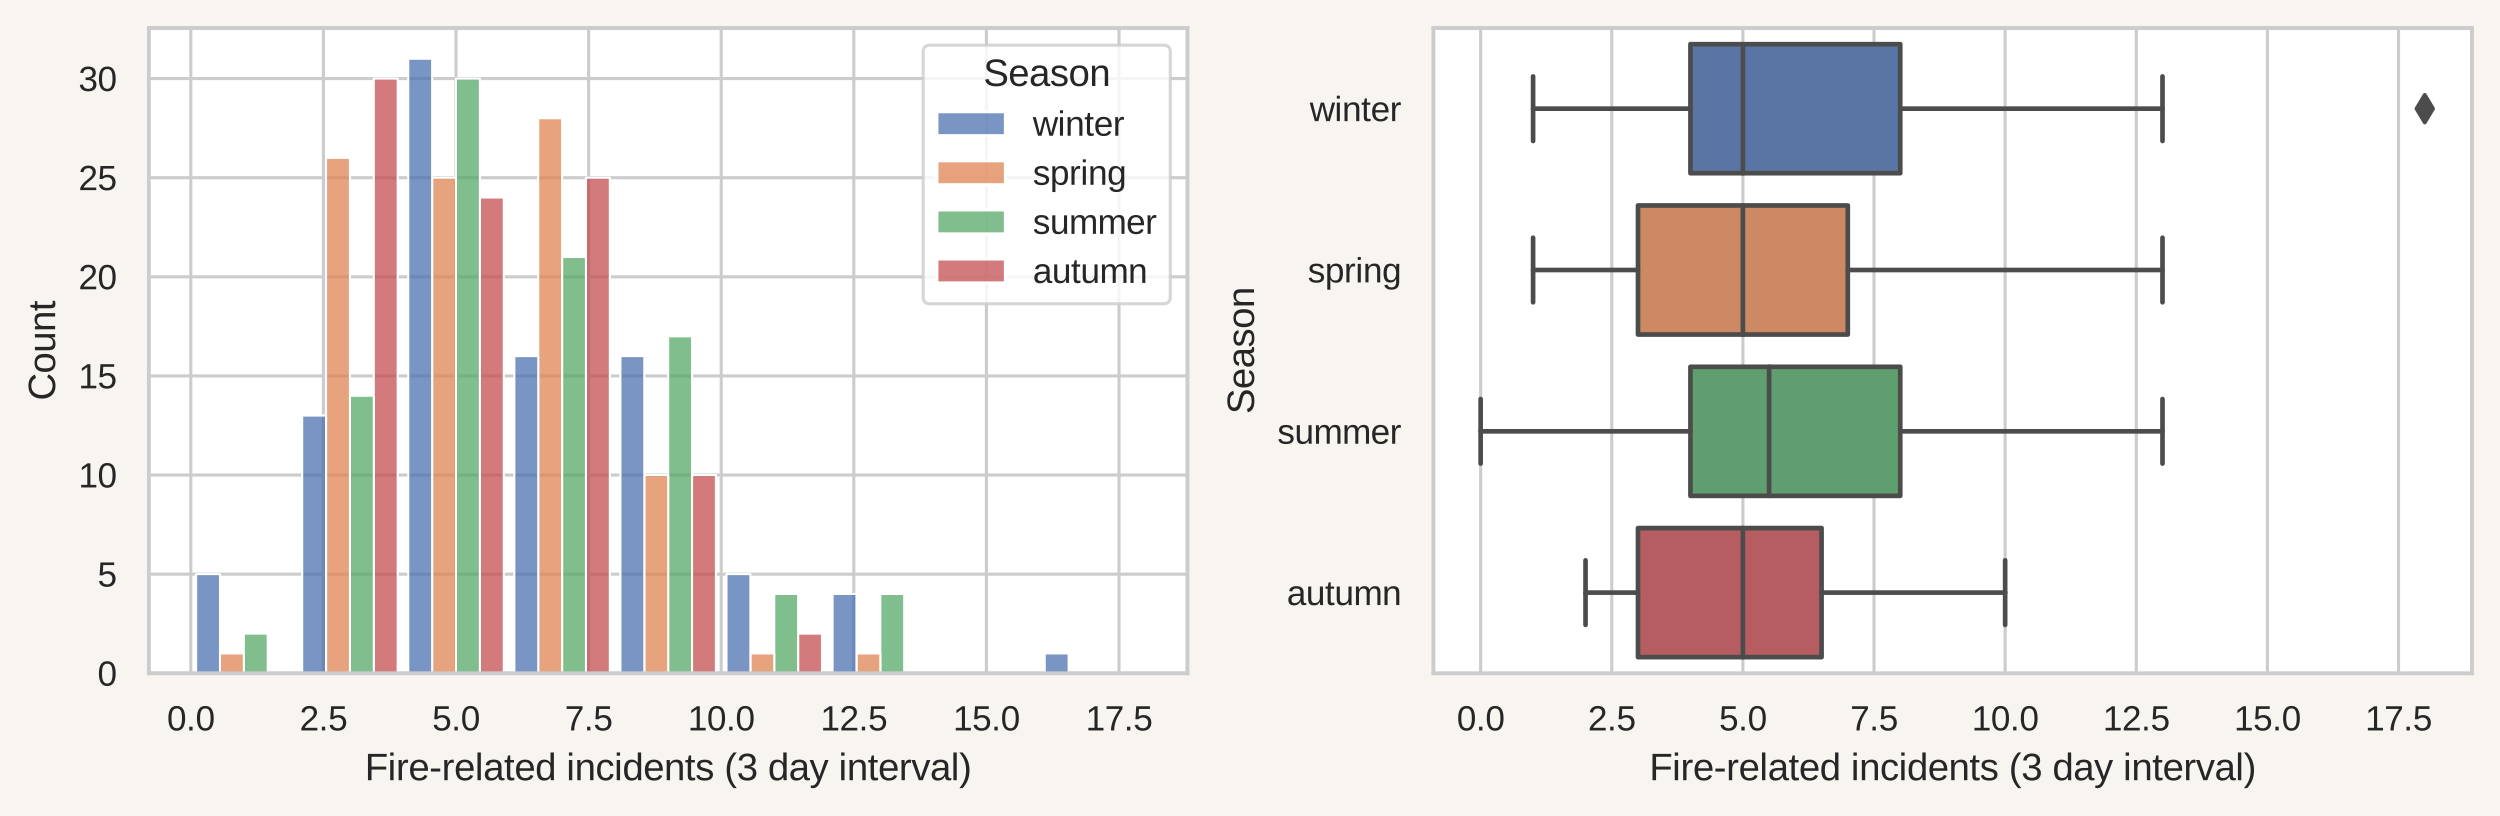 <?xml version="1.0" encoding="utf-8" standalone="no"?>
<!DOCTYPE svg PUBLIC "-//W3C//DTD SVG 1.1//EN"
  "http://www.w3.org/Graphics/SVG/1.1/DTD/svg11.dtd">
<svg xmlns:xlink="http://www.w3.org/1999/xlink" width="641.95pt" height="209.536pt" viewBox="0 0 641.95 209.536" xmlns="http://www.w3.org/2000/svg" version="1.1">
 <defs>
  <style type="text/css">*{stroke-linejoin: round; stroke-linecap: butt}</style>
 </defs>
 <g id="figure_1">
  <g id="patch_1">
   <path d="M 0 209.536 
L 641.95 209.536 
L 641.95 0 
L 0 0 
z
" style="fill: #f8f5f0"/>
  </g>
  <g id="axes_1">
   <g id="patch_2">
    <path d="M 38.236 172.884 
L 304.909 172.884 
L 304.909 7.2 
L 38.236 7.2 
z
" style="fill: #ffffff"/>
   </g>
   <g id="matplotlib.axis_1">
    <g id="xtick_1">
     <g id="line2d_1">
      <path d="M 48.996 172.884 
L 48.996 7.2 
" clip-path="url(#pb6ec623f6d)" style="fill: none; stroke: #cccccc; stroke-width: 0.8; stroke-linecap: round"/>
     </g>
     <g id="text_1">
      <!-- 0.0 -->
      <g style="fill: #262626" transform="translate(42.88 187.561) scale(0.088 -0.088)">
       <defs>
        <path id="Arimo-30" d="M 3309 2203 
Q 3309 1100 2920 518 
Q 2531 -63 1772 -63 
Q 1013 -63 631 515 
Q 250 1094 250 2203 
Q 250 3338 620 3903 
Q 991 4469 1791 4469 
Q 2569 4469 2939 3897 
Q 3309 3325 3309 2203 
z
M 2738 2203 
Q 2738 3156 2517 3584 
Q 2297 4013 1791 4013 
Q 1272 4013 1045 3591 
Q 819 3169 819 2203 
Q 819 1266 1048 831 
Q 1278 397 1778 397 
Q 2275 397 2506 840 
Q 2738 1284 2738 2203 
z
" transform="scale(0.016)"/>
        <path id="Arimo-2e" d="M 584 0 
L 584 684 
L 1194 684 
L 1194 0 
L 584 0 
z
" transform="scale(0.016)"/>
       </defs>
       <use xlink:href="#Arimo-30"/>
       <use xlink:href="#Arimo-2e" x="55.615"/>
       <use xlink:href="#Arimo-30" x="83.398"/>
      </g>
     </g>
    </g>
    <g id="xtick_2">
     <g id="line2d_2">
      <path d="M 83.045 172.884 
L 83.045 7.2 
" clip-path="url(#pb6ec623f6d)" style="fill: none; stroke: #cccccc; stroke-width: 0.8; stroke-linecap: round"/>
     </g>
     <g id="text_2">
      <!-- 2.5 -->
      <g style="fill: #262626" transform="translate(76.929 187.561) scale(0.088 -0.088)">
       <defs>
        <path id="Arimo-32" d="M 322 0 
L 322 397 
Q 481 763 711 1042 
Q 941 1322 1194 1548 
Q 1447 1775 1695 1969 
Q 1944 2163 2144 2356 
Q 2344 2550 2467 2762 
Q 2591 2975 2591 3244 
Q 2591 3606 2378 3806 
Q 2166 4006 1788 4006 
Q 1428 4006 1195 3811 
Q 963 3616 922 3263 
L 347 3316 
Q 409 3844 795 4156 
Q 1181 4469 1788 4469 
Q 2453 4469 2811 4155 
Q 3169 3841 3169 3263 
Q 3169 3006 3051 2753 
Q 2934 2500 2703 2247 
Q 2472 1994 1819 1463 
Q 1459 1169 1246 933 
Q 1034 697 941 478 
L 3238 478 
L 3238 0 
L 322 0 
z
" transform="scale(0.016)"/>
        <path id="Arimo-35" d="M 3291 1434 
Q 3291 738 2877 337 
Q 2463 -63 1728 -63 
Q 1113 -63 734 206 
Q 356 475 256 984 
L 825 1050 
Q 1003 397 1741 397 
Q 2194 397 2450 670 
Q 2706 944 2706 1422 
Q 2706 1838 2448 2094 
Q 2191 2350 1753 2350 
Q 1525 2350 1328 2278 
Q 1131 2206 934 2034 
L 384 2034 
L 531 4403 
L 3034 4403 
L 3034 3925 
L 1044 3925 
L 959 2528 
Q 1325 2809 1869 2809 
Q 2519 2809 2905 2428 
Q 3291 2047 3291 1434 
z
" transform="scale(0.016)"/>
       </defs>
       <use xlink:href="#Arimo-32"/>
       <use xlink:href="#Arimo-2e" x="55.615"/>
       <use xlink:href="#Arimo-35" x="83.398"/>
      </g>
     </g>
    </g>
    <g id="xtick_3">
     <g id="line2d_3">
      <path d="M 117.094 172.884 
L 117.094 7.2 
" clip-path="url(#pb6ec623f6d)" style="fill: none; stroke: #cccccc; stroke-width: 0.8; stroke-linecap: round"/>
     </g>
     <g id="text_3">
      <!-- 5.0 -->
      <g style="fill: #262626" transform="translate(110.978 187.561) scale(0.088 -0.088)">
       <use xlink:href="#Arimo-35"/>
       <use xlink:href="#Arimo-2e" x="55.615"/>
       <use xlink:href="#Arimo-30" x="83.398"/>
      </g>
     </g>
    </g>
    <g id="xtick_4">
     <g id="line2d_4">
      <path d="M 151.143 172.884 
L 151.143 7.2 
" clip-path="url(#pb6ec623f6d)" style="fill: none; stroke: #cccccc; stroke-width: 0.8; stroke-linecap: round"/>
     </g>
     <g id="text_4">
      <!-- 7.5 -->
      <g style="fill: #262626" transform="translate(145.027 187.561) scale(0.088 -0.088)">
       <defs>
        <path id="Arimo-37" d="M 3238 3947 
Q 2563 2916 2284 2331 
Q 2006 1747 1867 1178 
Q 1728 609 1728 0 
L 1141 0 
Q 1141 844 1498 1776 
Q 1856 2709 2694 3925 
L 328 3925 
L 328 4403 
L 3238 4403 
L 3238 3947 
z
" transform="scale(0.016)"/>
       </defs>
       <use xlink:href="#Arimo-37"/>
       <use xlink:href="#Arimo-2e" x="55.615"/>
       <use xlink:href="#Arimo-35" x="83.398"/>
      </g>
     </g>
    </g>
    <g id="xtick_5">
     <g id="line2d_5">
      <path d="M 185.192 172.884 
L 185.192 7.2 
" clip-path="url(#pb6ec623f6d)" style="fill: none; stroke: #cccccc; stroke-width: 0.8; stroke-linecap: round"/>
     </g>
     <g id="text_5">
      <!-- 10.0 -->
      <g style="fill: #262626" transform="translate(176.63 187.561) scale(0.088 -0.088)">
       <defs>
        <path id="Arimo-31" d="M 488 0 
L 488 478 
L 1609 478 
L 1609 3866 
L 616 3156 
L 616 3688 
L 1656 4403 
L 2175 4403 
L 2175 478 
L 3247 478 
L 3247 0 
L 488 0 
z
" transform="scale(0.016)"/>
       </defs>
       <use xlink:href="#Arimo-31"/>
       <use xlink:href="#Arimo-30" x="55.615"/>
       <use xlink:href="#Arimo-2e" x="111.23"/>
       <use xlink:href="#Arimo-30" x="139.014"/>
      </g>
     </g>
    </g>
    <g id="xtick_6">
     <g id="line2d_6">
      <path d="M 219.242 172.884 
L 219.242 7.2 
" clip-path="url(#pb6ec623f6d)" style="fill: none; stroke: #cccccc; stroke-width: 0.8; stroke-linecap: round"/>
     </g>
     <g id="text_6">
      <!-- 12.5 -->
      <g style="fill: #262626" transform="translate(210.679 187.561) scale(0.088 -0.088)">
       <use xlink:href="#Arimo-31"/>
       <use xlink:href="#Arimo-32" x="55.615"/>
       <use xlink:href="#Arimo-2e" x="111.23"/>
       <use xlink:href="#Arimo-35" x="139.014"/>
      </g>
     </g>
    </g>
    <g id="xtick_7">
     <g id="line2d_7">
      <path d="M 253.291 172.884 
L 253.291 7.2 
" clip-path="url(#pb6ec623f6d)" style="fill: none; stroke: #cccccc; stroke-width: 0.8; stroke-linecap: round"/>
     </g>
     <g id="text_7">
      <!-- 15.0 -->
      <g style="fill: #262626" transform="translate(244.728 187.561) scale(0.088 -0.088)">
       <use xlink:href="#Arimo-31"/>
       <use xlink:href="#Arimo-35" x="55.615"/>
       <use xlink:href="#Arimo-2e" x="111.23"/>
       <use xlink:href="#Arimo-30" x="139.014"/>
      </g>
     </g>
    </g>
    <g id="xtick_8">
     <g id="line2d_8">
      <path d="M 287.34 172.884 
L 287.34 7.2 
" clip-path="url(#pb6ec623f6d)" style="fill: none; stroke: #cccccc; stroke-width: 0.8; stroke-linecap: round"/>
     </g>
     <g id="text_8">
      <!-- 17.5 -->
      <g style="fill: #262626" transform="translate(278.777 187.561) scale(0.088 -0.088)">
       <use xlink:href="#Arimo-31"/>
       <use xlink:href="#Arimo-37" x="55.615"/>
       <use xlink:href="#Arimo-2e" x="111.23"/>
       <use xlink:href="#Arimo-35" x="139.014"/>
      </g>
     </g>
    </g>
    <g id="text_9">
     <!-- Fire-related incidents (3 day interval) -->
     <g style="fill: #262626" transform="translate(93.679 200.344) scale(0.096 -0.096)">
      <defs>
       <path id="Arimo-46" d="M 1122 3916 
L 1122 2278 
L 3578 2278 
L 3578 1784 
L 1122 1784 
L 1122 0 
L 525 0 
L 525 4403 
L 3653 4403 
L 3653 3916 
L 1122 3916 
z
" transform="scale(0.016)"/>
       <path id="Arimo-69" d="M 428 0 
L 428 3381 
L 991 3381 
L 991 0 
L 428 0 
z
M 428 4100 
L 428 4638 
L 991 4638 
L 991 4100 
L 428 4100 
z
" transform="scale(0.016)"/>
       <path id="Arimo-72" d="M 444 0 
L 444 2594 
Q 444 2950 425 3381 
L 956 3381 
Q 981 2806 981 2691 
L 994 2691 
Q 1128 3125 1303 3284 
Q 1478 3444 1797 3444 
Q 1909 3444 2025 3413 
L 2025 2897 
Q 1913 2928 1725 2928 
Q 1375 2928 1190 2626 
Q 1006 2325 1006 1763 
L 1006 0 
L 444 0 
z
" transform="scale(0.016)"/>
       <path id="Arimo-65" d="M 863 1572 
Q 863 991 1103 675 
Q 1344 359 1806 359 
Q 2172 359 2392 506 
Q 2613 653 2691 878 
L 3184 738 
Q 2881 -63 1806 -63 
Q 1056 -63 664 384 
Q 272 831 272 1713 
Q 272 2550 664 2997 
Q 1056 3444 1784 3444 
Q 3275 3444 3275 1647 
L 3275 1572 
L 863 1572 
z
M 2694 2003 
Q 2647 2538 2422 2783 
Q 2197 3028 1775 3028 
Q 1366 3028 1127 2754 
Q 888 2481 869 2003 
L 2694 2003 
z
" transform="scale(0.016)"/>
       <path id="Arimo-2d" d="M 284 1450 
L 284 1950 
L 1847 1950 
L 1847 1450 
L 284 1450 
z
" transform="scale(0.016)"/>
       <path id="Arimo-6c" d="M 431 0 
L 431 4638 
L 994 4638 
L 994 0 
L 431 0 
z
" transform="scale(0.016)"/>
       <path id="Arimo-61" d="M 1294 -63 
Q 784 -63 528 206 
Q 272 475 272 944 
Q 272 1469 617 1750 
Q 963 2031 1731 2050 
L 2491 2063 
L 2491 2247 
Q 2491 2659 2316 2837 
Q 2141 3016 1766 3016 
Q 1388 3016 1216 2887 
Q 1044 2759 1009 2478 
L 422 2531 
Q 566 3444 1778 3444 
Q 2416 3444 2737 3151 
Q 3059 2859 3059 2306 
L 3059 850 
Q 3059 600 3125 473 
Q 3191 347 3375 347 
Q 3456 347 3559 369 
L 3559 19 
Q 3347 -31 3125 -31 
Q 2813 -31 2670 133 
Q 2528 297 2509 647 
L 2491 647 
Q 2275 259 1989 98 
Q 1703 -63 1294 -63 
z
M 1422 359 
Q 1731 359 1972 500 
Q 2213 641 2352 886 
Q 2491 1131 2491 1391 
L 2491 1669 
L 1875 1656 
Q 1478 1650 1273 1575 
Q 1069 1500 959 1344 
Q 850 1188 850 934 
Q 850 659 998 509 
Q 1147 359 1422 359 
z
" transform="scale(0.016)"/>
       <path id="Arimo-74" d="M 1731 25 
Q 1453 -50 1163 -50 
Q 488 -50 488 716 
L 488 2972 
L 97 2972 
L 97 3381 
L 509 3381 
L 675 4138 
L 1050 4138 
L 1050 3381 
L 1675 3381 
L 1675 2972 
L 1050 2972 
L 1050 838 
Q 1050 594 1129 495 
Q 1209 397 1406 397 
Q 1519 397 1731 441 
L 1731 25 
z
" transform="scale(0.016)"/>
       <path id="Arimo-64" d="M 2566 544 
Q 2409 219 2151 78 
Q 1894 -63 1513 -63 
Q 872 -63 570 368 
Q 269 800 269 1675 
Q 269 3444 1513 3444 
Q 1897 3444 2153 3303 
Q 2409 3163 2566 2856 
L 2572 2856 
L 2566 3234 
L 2566 4638 
L 3128 4638 
L 3128 697 
Q 3128 169 3147 0 
L 2609 0 
Q 2600 50 2589 231 
Q 2578 413 2578 544 
L 2566 544 
z
M 859 1694 
Q 859 984 1046 678 
Q 1234 372 1656 372 
Q 2134 372 2350 703 
Q 2566 1034 2566 1731 
Q 2566 2403 2350 2715 
Q 2134 3028 1663 3028 
Q 1238 3028 1048 2714 
Q 859 2400 859 1694 
z
" transform="scale(0.016)"/>
       <path id="Arimo-20" transform="scale(0.016)"/>
       <path id="Arimo-6e" d="M 2578 0 
L 2578 2144 
Q 2578 2478 2512 2662 
Q 2447 2847 2303 2928 
Q 2159 3009 1881 3009 
Q 1475 3009 1240 2731 
Q 1006 2453 1006 1959 
L 1006 0 
L 444 0 
L 444 2659 
Q 444 3250 425 3381 
L 956 3381 
Q 959 3366 962 3297 
Q 966 3228 970 3139 
Q 975 3050 981 2803 
L 991 2803 
Q 1184 3153 1439 3298 
Q 1694 3444 2072 3444 
Q 2628 3444 2886 3167 
Q 3144 2891 3144 2253 
L 3144 0 
L 2578 0 
z
" transform="scale(0.016)"/>
       <path id="Arimo-63" d="M 859 1706 
Q 859 1031 1071 706 
Q 1284 381 1713 381 
Q 2013 381 2214 543 
Q 2416 706 2463 1044 
L 3031 1006 
Q 2966 519 2616 228 
Q 2266 -63 1728 -63 
Q 1019 -63 645 385 
Q 272 834 272 1694 
Q 272 2547 647 2995 
Q 1022 3444 1722 3444 
Q 2241 3444 2583 3175 
Q 2925 2906 3013 2434 
L 2434 2391 
Q 2391 2672 2212 2837 
Q 2034 3003 1706 3003 
Q 1259 3003 1059 2706 
Q 859 2409 859 1706 
z
" transform="scale(0.016)"/>
       <path id="Arimo-73" d="M 2969 934 
Q 2969 456 2608 196 
Q 2247 -63 1597 -63 
Q 966 -63 623 145 
Q 281 353 178 794 
L 675 891 
Q 747 619 972 492 
Q 1197 366 1597 366 
Q 2025 366 2223 497 
Q 2422 628 2422 891 
Q 2422 1091 2284 1216 
Q 2147 1341 1841 1422 
L 1438 1528 
Q 953 1653 748 1773 
Q 544 1894 428 2066 
Q 313 2238 313 2488 
Q 313 2950 642 3192 
Q 972 3434 1603 3434 
Q 2163 3434 2492 3237 
Q 2822 3041 2909 2606 
L 2403 2544 
Q 2356 2769 2151 2889 
Q 1947 3009 1603 3009 
Q 1222 3009 1040 2893 
Q 859 2778 859 2544 
Q 859 2400 934 2306 
Q 1009 2213 1156 2147 
Q 1303 2081 1775 1966 
Q 2222 1853 2419 1758 
Q 2616 1663 2730 1547 
Q 2844 1431 2906 1279 
Q 2969 1128 2969 934 
z
" transform="scale(0.016)"/>
       <path id="Arimo-28" d="M 397 1663 
Q 397 2566 680 3284 
Q 963 4003 1550 4638 
L 2094 4638 
Q 1509 3988 1236 3256 
Q 963 2525 963 1656 
Q 963 791 1233 62 
Q 1503 -666 2094 -1325 
L 1550 -1325 
Q 959 -688 678 32 
Q 397 753 397 1650 
L 397 1663 
z
" transform="scale(0.016)"/>
       <path id="Arimo-33" d="M 3278 1216 
Q 3278 606 2890 271 
Q 2503 -63 1784 -63 
Q 1116 -63 717 239 
Q 319 541 244 1131 
L 825 1184 
Q 938 403 1784 403 
Q 2209 403 2451 612 
Q 2694 822 2694 1234 
Q 2694 1594 2417 1795 
Q 2141 1997 1619 1997 
L 1300 1997 
L 1300 2484 
L 1606 2484 
Q 2069 2484 2323 2686 
Q 2578 2888 2578 3244 
Q 2578 3597 2370 3801 
Q 2163 4006 1753 4006 
Q 1381 4006 1151 3815 
Q 922 3625 884 3278 
L 319 3322 
Q 381 3863 767 4166 
Q 1153 4469 1759 4469 
Q 2422 4469 2789 4161 
Q 3156 3853 3156 3303 
Q 3156 2881 2920 2617 
Q 2684 2353 2234 2259 
L 2234 2247 
Q 2728 2194 3003 1916 
Q 3278 1638 3278 1216 
z
" transform="scale(0.016)"/>
       <path id="Arimo-79" d="M 597 -1328 
Q 366 -1328 209 -1294 
L 209 -872 
Q 328 -891 472 -891 
Q 997 -891 1303 -119 
L 1356 16 
L 16 3381 
L 616 3381 
L 1328 1513 
Q 1344 1469 1366 1408 
Q 1388 1347 1506 1000 
Q 1625 653 1634 613 
L 1853 1228 
L 2594 3381 
L 3188 3381 
L 1888 0 
Q 1678 -541 1497 -805 
Q 1316 -1069 1095 -1198 
Q 875 -1328 597 -1328 
z
" transform="scale(0.016)"/>
       <path id="Arimo-76" d="M 1916 0 
L 1250 0 
L 22 3381 
L 622 3381 
L 1366 1181 
Q 1406 1056 1581 441 
L 1691 806 
L 1813 1175 
L 2581 3381 
L 3178 3381 
L 1916 0 
z
" transform="scale(0.016)"/>
       <path id="Arimo-29" d="M 1734 1650 
Q 1734 747 1451 28 
Q 1169 -691 581 -1325 
L 38 -1325 
Q 625 -669 897 57 
Q 1169 784 1169 1656 
Q 1169 2528 895 3256 
Q 622 3984 38 4638 
L 581 4638 
Q 1172 4000 1453 3279 
Q 1734 2559 1734 1663 
L 1734 1650 
z
" transform="scale(0.016)"/>
      </defs>
      <use xlink:href="#Arimo-46"/>
      <use xlink:href="#Arimo-69" x="61.084"/>
      <use xlink:href="#Arimo-72" x="83.301"/>
      <use xlink:href="#Arimo-65" x="116.602"/>
      <use xlink:href="#Arimo-2d" x="172.217"/>
      <use xlink:href="#Arimo-72" x="205.518"/>
      <use xlink:href="#Arimo-65" x="238.818"/>
      <use xlink:href="#Arimo-6c" x="294.434"/>
      <use xlink:href="#Arimo-61" x="316.65"/>
      <use xlink:href="#Arimo-74" x="372.266"/>
      <use xlink:href="#Arimo-65" x="400.049"/>
      <use xlink:href="#Arimo-64" x="455.664"/>
      <use xlink:href="#Arimo-20" x="511.279"/>
      <use xlink:href="#Arimo-69" x="539.062"/>
      <use xlink:href="#Arimo-6e" x="561.279"/>
      <use xlink:href="#Arimo-63" x="616.895"/>
      <use xlink:href="#Arimo-69" x="666.895"/>
      <use xlink:href="#Arimo-64" x="689.111"/>
      <use xlink:href="#Arimo-65" x="744.727"/>
      <use xlink:href="#Arimo-6e" x="800.342"/>
      <use xlink:href="#Arimo-74" x="855.957"/>
      <use xlink:href="#Arimo-73" x="883.74"/>
      <use xlink:href="#Arimo-20" x="933.74"/>
      <use xlink:href="#Arimo-28" x="961.523"/>
      <use xlink:href="#Arimo-33" x="994.824"/>
      <use xlink:href="#Arimo-20" x="1050.439"/>
      <use xlink:href="#Arimo-64" x="1078.223"/>
      <use xlink:href="#Arimo-61" x="1133.838"/>
      <use xlink:href="#Arimo-79" x="1189.453"/>
      <use xlink:href="#Arimo-20" x="1239.453"/>
      <use xlink:href="#Arimo-69" x="1267.236"/>
      <use xlink:href="#Arimo-6e" x="1289.453"/>
      <use xlink:href="#Arimo-74" x="1345.068"/>
      <use xlink:href="#Arimo-65" x="1372.852"/>
      <use xlink:href="#Arimo-72" x="1428.467"/>
      <use xlink:href="#Arimo-76" x="1461.768"/>
      <use xlink:href="#Arimo-61" x="1511.768"/>
      <use xlink:href="#Arimo-6c" x="1567.383"/>
      <use xlink:href="#Arimo-29" x="1589.6"/>
     </g>
    </g>
   </g>
   <g id="matplotlib.axis_2">
    <g id="ytick_1">
     <g id="line2d_9">
      <path d="M 38.236 172.884 
L 304.909 172.884 
" clip-path="url(#pb6ec623f6d)" style="fill: none; stroke: #cccccc; stroke-width: 0.8; stroke-linecap: round"/>
     </g>
     <g id="text_10">
      <!-- 0 -->
      <g style="fill: #262626" transform="translate(25.043 176.073) scale(0.088 -0.088)">
       <use xlink:href="#Arimo-30"/>
      </g>
     </g>
    </g>
    <g id="ytick_2">
     <g id="line2d_10">
      <path d="M 38.236 147.433 
L 304.909 147.433 
" clip-path="url(#pb6ec623f6d)" style="fill: none; stroke: #cccccc; stroke-width: 0.8; stroke-linecap: round"/>
     </g>
     <g id="text_11">
      <!-- 5 -->
      <g style="fill: #262626" transform="translate(25.043 150.622) scale(0.088 -0.088)">
       <use xlink:href="#Arimo-35"/>
      </g>
     </g>
    </g>
    <g id="ytick_3">
     <g id="line2d_11">
      <path d="M 38.236 121.983 
L 304.909 121.983 
" clip-path="url(#pb6ec623f6d)" style="fill: none; stroke: #cccccc; stroke-width: 0.8; stroke-linecap: round"/>
     </g>
     <g id="text_12">
      <!-- 10 -->
      <g style="fill: #262626" transform="translate(20.149 125.171) scale(0.088 -0.088)">
       <use xlink:href="#Arimo-31"/>
       <use xlink:href="#Arimo-30" x="55.615"/>
      </g>
     </g>
    </g>
    <g id="ytick_4">
     <g id="line2d_12">
      <path d="M 38.236 96.532 
L 304.909 96.532 
" clip-path="url(#pb6ec623f6d)" style="fill: none; stroke: #cccccc; stroke-width: 0.8; stroke-linecap: round"/>
     </g>
     <g id="text_13">
      <!-- 15 -->
      <g style="fill: #262626" transform="translate(20.149 99.721) scale(0.088 -0.088)">
       <use xlink:href="#Arimo-31"/>
       <use xlink:href="#Arimo-35" x="55.615"/>
      </g>
     </g>
    </g>
    <g id="ytick_5">
     <g id="line2d_13">
      <path d="M 38.236 71.081 
L 304.909 71.081 
" clip-path="url(#pb6ec623f6d)" style="fill: none; stroke: #cccccc; stroke-width: 0.8; stroke-linecap: round"/>
     </g>
     <g id="text_14">
      <!-- 20 -->
      <g style="fill: #262626" transform="translate(20.149 74.27) scale(0.088 -0.088)">
       <use xlink:href="#Arimo-32"/>
       <use xlink:href="#Arimo-30" x="55.615"/>
      </g>
     </g>
    </g>
    <g id="ytick_6">
     <g id="line2d_14">
      <path d="M 38.236 45.631 
L 304.909 45.631 
" clip-path="url(#pb6ec623f6d)" style="fill: none; stroke: #cccccc; stroke-width: 0.8; stroke-linecap: round"/>
     </g>
     <g id="text_15">
      <!-- 25 -->
      <g style="fill: #262626" transform="translate(20.149 48.819) scale(0.088 -0.088)">
       <use xlink:href="#Arimo-32"/>
       <use xlink:href="#Arimo-35" x="55.615"/>
      </g>
     </g>
    </g>
    <g id="ytick_7">
     <g id="line2d_15">
      <path d="M 38.236 20.18 
L 304.909 20.18 
" clip-path="url(#pb6ec623f6d)" style="fill: none; stroke: #cccccc; stroke-width: 0.8; stroke-linecap: round"/>
     </g>
     <g id="text_16">
      <!-- 30 -->
      <g style="fill: #262626" transform="translate(20.149 23.368) scale(0.088 -0.088)">
       <use xlink:href="#Arimo-33"/>
       <use xlink:href="#Arimo-30" x="55.615"/>
      </g>
     </g>
    </g>
    <g id="text_17">
     <!-- Count -->
     <g style="fill: #262626" transform="translate(14.157 102.85) rotate(-90) scale(0.096 -0.096)">
      <defs>
       <path id="Arimo-43" d="M 2475 3981 
Q 1744 3981 1337 3511 
Q 931 3041 931 2222 
Q 931 1413 1354 920 
Q 1778 428 2500 428 
Q 3425 428 3891 1344 
L 4378 1100 
Q 4106 531 3614 234 
Q 3122 -63 2472 -63 
Q 1806 -63 1320 214 
Q 834 491 579 1005 
Q 325 1519 325 2222 
Q 325 3275 894 3872 
Q 1463 4469 2469 4469 
Q 3172 4469 3644 4194 
Q 4116 3919 4338 3378 
L 3772 3191 
Q 3619 3575 3280 3778 
Q 2941 3981 2475 3981 
z
" transform="scale(0.016)"/>
       <path id="Arimo-6f" d="M 3291 1694 
Q 3291 806 2900 371 
Q 2509 -63 1766 -63 
Q 1025 -63 647 389 
Q 269 841 269 1694 
Q 269 3444 1784 3444 
Q 2559 3444 2925 3017 
Q 3291 2591 3291 1694 
z
M 2700 1694 
Q 2700 2394 2492 2711 
Q 2284 3028 1794 3028 
Q 1300 3028 1079 2704 
Q 859 2381 859 1694 
Q 859 1025 1076 689 
Q 1294 353 1759 353 
Q 2266 353 2483 678 
Q 2700 1003 2700 1694 
z
" transform="scale(0.016)"/>
       <path id="Arimo-75" d="M 981 3381 
L 981 1238 
Q 981 903 1047 718 
Q 1113 534 1256 453 
Q 1400 372 1678 372 
Q 2084 372 2318 650 
Q 2553 928 2553 1422 
L 2553 3381 
L 3116 3381 
L 3116 722 
Q 3116 131 3134 0 
L 2603 0 
Q 2600 16 2597 84 
Q 2594 153 2589 242 
Q 2584 331 2578 578 
L 2569 578 
Q 2375 228 2120 82 
Q 1866 -63 1488 -63 
Q 931 -63 673 214 
Q 416 491 416 1128 
L 416 3381 
L 981 3381 
z
" transform="scale(0.016)"/>
      </defs>
      <use xlink:href="#Arimo-43"/>
      <use xlink:href="#Arimo-6f" x="72.217"/>
      <use xlink:href="#Arimo-75" x="127.832"/>
      <use xlink:href="#Arimo-6e" x="183.447"/>
      <use xlink:href="#Arimo-74" x="239.062"/>
     </g>
    </g>
   </g>
   <g id="patch_3">
    <path d="M 68.744 172.884 
L 74.873 172.884 
L 74.873 172.884 
L 68.744 172.884 
z
" clip-path="url(#pb6ec623f6d)" style="fill: #c44e52; fill-opacity: 0.75; stroke: #ffffff; stroke-width: 0.525; stroke-linejoin: miter"/>
   </g>
   <g id="patch_4">
    <path d="M 95.984 172.884 
L 102.112 172.884 
L 102.112 20.18 
L 95.984 20.18 
z
" clip-path="url(#pb6ec623f6d)" style="fill: #c44e52; fill-opacity: 0.75; stroke: #ffffff; stroke-width: 0.525; stroke-linejoin: miter"/>
   </g>
   <g id="patch_5">
    <path d="M 123.223 172.884 
L 129.352 172.884 
L 129.352 50.721 
L 123.223 50.721 
z
" clip-path="url(#pb6ec623f6d)" style="fill: #c44e52; fill-opacity: 0.75; stroke: #ffffff; stroke-width: 0.525; stroke-linejoin: miter"/>
   </g>
   <g id="patch_6">
    <path d="M 150.462 172.884 
L 156.591 172.884 
L 156.591 45.631 
L 150.462 45.631 
z
" clip-path="url(#pb6ec623f6d)" style="fill: #c44e52; fill-opacity: 0.75; stroke: #ffffff; stroke-width: 0.525; stroke-linejoin: miter"/>
   </g>
   <g id="patch_7">
    <path d="M 177.702 172.884 
L 183.83 172.884 
L 183.83 121.983 
L 177.702 121.983 
z
" clip-path="url(#pb6ec623f6d)" style="fill: #c44e52; fill-opacity: 0.75; stroke: #ffffff; stroke-width: 0.525; stroke-linejoin: miter"/>
   </g>
   <g id="patch_8">
    <path d="M 204.941 172.884 
L 211.07 172.884 
L 211.07 162.704 
L 204.941 162.704 
z
" clip-path="url(#pb6ec623f6d)" style="fill: #c44e52; fill-opacity: 0.75; stroke: #ffffff; stroke-width: 0.525; stroke-linejoin: miter"/>
   </g>
   <g id="patch_9">
    <path d="M 232.18 172.884 
L 238.309 172.884 
L 238.309 172.884 
L 232.18 172.884 
z
" clip-path="url(#pb6ec623f6d)" style="fill: #c44e52; fill-opacity: 0.75; stroke: #ffffff; stroke-width: 0.525; stroke-linejoin: miter"/>
   </g>
   <g id="patch_10">
    <path d="M 259.42 172.884 
L 265.548 172.884 
L 265.548 172.884 
L 259.42 172.884 
z
" clip-path="url(#pb6ec623f6d)" style="fill: #c44e52; fill-opacity: 0.75; stroke: #ffffff; stroke-width: 0.525; stroke-linejoin: miter"/>
   </g>
   <g id="patch_11">
    <path d="M 286.659 172.884 
L 292.788 172.884 
L 292.788 172.884 
L 286.659 172.884 
z
" clip-path="url(#pb6ec623f6d)" style="fill: #c44e52; fill-opacity: 0.75; stroke: #ffffff; stroke-width: 0.525; stroke-linejoin: miter"/>
   </g>
   <g id="patch_12">
    <path d="M 62.615 172.884 
L 68.744 172.884 
L 68.744 162.704 
L 62.615 162.704 
z
" clip-path="url(#pb6ec623f6d)" style="fill: #55a868; fill-opacity: 0.75; stroke: #ffffff; stroke-width: 0.525; stroke-linejoin: miter"/>
   </g>
   <g id="patch_13">
    <path d="M 89.855 172.884 
L 95.984 172.884 
L 95.984 101.622 
L 89.855 101.622 
z
" clip-path="url(#pb6ec623f6d)" style="fill: #55a868; fill-opacity: 0.75; stroke: #ffffff; stroke-width: 0.525; stroke-linejoin: miter"/>
   </g>
   <g id="patch_14">
    <path d="M 117.094 172.884 
L 123.223 172.884 
L 123.223 20.18 
L 117.094 20.18 
z
" clip-path="url(#pb6ec623f6d)" style="fill: #55a868; fill-opacity: 0.75; stroke: #ffffff; stroke-width: 0.525; stroke-linejoin: miter"/>
   </g>
   <g id="patch_15">
    <path d="M 144.333 172.884 
L 150.462 172.884 
L 150.462 65.991 
L 144.333 65.991 
z
" clip-path="url(#pb6ec623f6d)" style="fill: #55a868; fill-opacity: 0.75; stroke: #ffffff; stroke-width: 0.525; stroke-linejoin: miter"/>
   </g>
   <g id="patch_16">
    <path d="M 171.573 172.884 
L 177.702 172.884 
L 177.702 86.352 
L 171.573 86.352 
z
" clip-path="url(#pb6ec623f6d)" style="fill: #55a868; fill-opacity: 0.75; stroke: #ffffff; stroke-width: 0.525; stroke-linejoin: miter"/>
   </g>
   <g id="patch_17">
    <path d="M 198.812 172.884 
L 204.941 172.884 
L 204.941 152.523 
L 198.812 152.523 
z
" clip-path="url(#pb6ec623f6d)" style="fill: #55a868; fill-opacity: 0.75; stroke: #ffffff; stroke-width: 0.525; stroke-linejoin: miter"/>
   </g>
   <g id="patch_18">
    <path d="M 226.051 172.884 
L 232.18 172.884 
L 232.18 152.523 
L 226.051 152.523 
z
" clip-path="url(#pb6ec623f6d)" style="fill: #55a868; fill-opacity: 0.75; stroke: #ffffff; stroke-width: 0.525; stroke-linejoin: miter"/>
   </g>
   <g id="patch_19">
    <path d="M 253.291 172.884 
L 259.42 172.884 
L 259.42 172.884 
L 253.291 172.884 
z
" clip-path="url(#pb6ec623f6d)" style="fill: #55a868; fill-opacity: 0.75; stroke: #ffffff; stroke-width: 0.525; stroke-linejoin: miter"/>
   </g>
   <g id="patch_20">
    <path d="M 280.53 172.884 
L 286.659 172.884 
L 286.659 172.884 
L 280.53 172.884 
z
" clip-path="url(#pb6ec623f6d)" style="fill: #55a868; fill-opacity: 0.75; stroke: #ffffff; stroke-width: 0.525; stroke-linejoin: miter"/>
   </g>
   <g id="patch_21">
    <path d="M 56.487 172.884 
L 62.615 172.884 
L 62.615 167.794 
L 56.487 167.794 
z
" clip-path="url(#pb6ec623f6d)" style="fill: #dd8452; fill-opacity: 0.75; stroke: #ffffff; stroke-width: 0.525; stroke-linejoin: miter"/>
   </g>
   <g id="patch_22">
    <path d="M 83.726 172.884 
L 89.855 172.884 
L 89.855 40.54 
L 83.726 40.54 
z
" clip-path="url(#pb6ec623f6d)" style="fill: #dd8452; fill-opacity: 0.75; stroke: #ffffff; stroke-width: 0.525; stroke-linejoin: miter"/>
   </g>
   <g id="patch_23">
    <path d="M 110.965 172.884 
L 117.094 172.884 
L 117.094 45.631 
L 110.965 45.631 
z
" clip-path="url(#pb6ec623f6d)" style="fill: #dd8452; fill-opacity: 0.75; stroke: #ffffff; stroke-width: 0.525; stroke-linejoin: miter"/>
   </g>
   <g id="patch_24">
    <path d="M 138.205 172.884 
L 144.333 172.884 
L 144.333 30.36 
L 138.205 30.36 
z
" clip-path="url(#pb6ec623f6d)" style="fill: #dd8452; fill-opacity: 0.75; stroke: #ffffff; stroke-width: 0.525; stroke-linejoin: miter"/>
   </g>
   <g id="patch_25">
    <path d="M 165.444 172.884 
L 171.573 172.884 
L 171.573 121.983 
L 165.444 121.983 
z
" clip-path="url(#pb6ec623f6d)" style="fill: #dd8452; fill-opacity: 0.75; stroke: #ffffff; stroke-width: 0.525; stroke-linejoin: miter"/>
   </g>
   <g id="patch_26">
    <path d="M 192.683 172.884 
L 198.812 172.884 
L 198.812 167.794 
L 192.683 167.794 
z
" clip-path="url(#pb6ec623f6d)" style="fill: #dd8452; fill-opacity: 0.75; stroke: #ffffff; stroke-width: 0.525; stroke-linejoin: miter"/>
   </g>
   <g id="patch_27">
    <path d="M 219.923 172.884 
L 226.051 172.884 
L 226.051 167.794 
L 219.923 167.794 
z
" clip-path="url(#pb6ec623f6d)" style="fill: #dd8452; fill-opacity: 0.75; stroke: #ffffff; stroke-width: 0.525; stroke-linejoin: miter"/>
   </g>
   <g id="patch_28">
    <path d="M 247.162 172.884 
L 253.291 172.884 
L 253.291 172.884 
L 247.162 172.884 
z
" clip-path="url(#pb6ec623f6d)" style="fill: #dd8452; fill-opacity: 0.75; stroke: #ffffff; stroke-width: 0.525; stroke-linejoin: miter"/>
   </g>
   <g id="patch_29">
    <path d="M 274.401 172.884 
L 280.53 172.884 
L 280.53 172.884 
L 274.401 172.884 
z
" clip-path="url(#pb6ec623f6d)" style="fill: #dd8452; fill-opacity: 0.75; stroke: #ffffff; stroke-width: 0.525; stroke-linejoin: miter"/>
   </g>
   <g id="patch_30">
    <path d="M 50.358 172.884 
L 56.487 172.884 
L 56.487 147.433 
L 50.358 147.433 
z
" clip-path="url(#pb6ec623f6d)" style="fill: #4c72b0; fill-opacity: 0.75; stroke: #ffffff; stroke-width: 0.525; stroke-linejoin: miter"/>
   </g>
   <g id="patch_31">
    <path d="M 77.597 172.884 
L 83.726 172.884 
L 83.726 106.712 
L 77.597 106.712 
z
" clip-path="url(#pb6ec623f6d)" style="fill: #4c72b0; fill-opacity: 0.75; stroke: #ffffff; stroke-width: 0.525; stroke-linejoin: miter"/>
   </g>
   <g id="patch_32">
    <path d="M 104.836 172.884 
L 110.965 172.884 
L 110.965 15.09 
L 104.836 15.09 
z
" clip-path="url(#pb6ec623f6d)" style="fill: #4c72b0; fill-opacity: 0.75; stroke: #ffffff; stroke-width: 0.525; stroke-linejoin: miter"/>
   </g>
   <g id="patch_33">
    <path d="M 132.076 172.884 
L 138.205 172.884 
L 138.205 91.442 
L 132.076 91.442 
z
" clip-path="url(#pb6ec623f6d)" style="fill: #4c72b0; fill-opacity: 0.75; stroke: #ffffff; stroke-width: 0.525; stroke-linejoin: miter"/>
   </g>
   <g id="patch_34">
    <path d="M 159.315 172.884 
L 165.444 172.884 
L 165.444 91.442 
L 159.315 91.442 
z
" clip-path="url(#pb6ec623f6d)" style="fill: #4c72b0; fill-opacity: 0.75; stroke: #ffffff; stroke-width: 0.525; stroke-linejoin: miter"/>
   </g>
   <g id="patch_35">
    <path d="M 186.554 172.884 
L 192.683 172.884 
L 192.683 147.433 
L 186.554 147.433 
z
" clip-path="url(#pb6ec623f6d)" style="fill: #4c72b0; fill-opacity: 0.75; stroke: #ffffff; stroke-width: 0.525; stroke-linejoin: miter"/>
   </g>
   <g id="patch_36">
    <path d="M 213.794 172.884 
L 219.923 172.884 
L 219.923 152.523 
L 213.794 152.523 
z
" clip-path="url(#pb6ec623f6d)" style="fill: #4c72b0; fill-opacity: 0.75; stroke: #ffffff; stroke-width: 0.525; stroke-linejoin: miter"/>
   </g>
   <g id="patch_37">
    <path d="M 241.033 172.884 
L 247.162 172.884 
L 247.162 172.884 
L 241.033 172.884 
z
" clip-path="url(#pb6ec623f6d)" style="fill: #4c72b0; fill-opacity: 0.75; stroke: #ffffff; stroke-width: 0.525; stroke-linejoin: miter"/>
   </g>
   <g id="patch_38">
    <path d="M 268.272 172.884 
L 274.401 172.884 
L 274.401 167.794 
L 268.272 167.794 
z
" clip-path="url(#pb6ec623f6d)" style="fill: #4c72b0; fill-opacity: 0.75; stroke: #ffffff; stroke-width: 0.525; stroke-linejoin: miter"/>
   </g>
   <g id="patch_39">
    <path d="M 38.236 172.884 
L 38.236 7.2 
" style="fill: none; stroke: #cccccc; stroke-linejoin: miter; stroke-linecap: square"/>
   </g>
   <g id="patch_40">
    <path d="M 304.909 172.884 
L 304.909 7.2 
" style="fill: none; stroke: #cccccc; stroke-linejoin: miter; stroke-linecap: square"/>
   </g>
   <g id="patch_41">
    <path d="M 38.236 172.884 
L 304.909 172.884 
" style="fill: none; stroke: #cccccc; stroke-linejoin: miter; stroke-linecap: square"/>
   </g>
   <g id="patch_42">
    <path d="M 38.236 7.2 
L 304.909 7.2 
" style="fill: none; stroke: #cccccc; stroke-linejoin: miter; stroke-linecap: square"/>
   </g>
   <g id="legend_1">
    <g id="patch_43">
     <path d="M 238.812 78.002 
L 298.749 78.002 
Q 300.509 78.002 300.509 76.242 
L 300.509 13.36 
Q 300.509 11.6 298.749 11.6 
L 238.812 11.6 
Q 237.052 11.6 237.052 13.36 
L 237.052 76.242 
Q 237.052 78.002 238.812 78.002 
z
" style="fill: #ffffff; opacity: 0.8; stroke: #cccccc; stroke-width: 0.8; stroke-linejoin: miter"/>
    </g>
    <g id="text_18">
     <!-- Season -->
     <g style="fill: #262626" transform="translate(252.502 22.077) scale(0.096 -0.096)">
      <defs>
       <path id="Arimo-53" d="M 3975 1216 
Q 3975 606 3498 271 
Q 3022 -63 2156 -63 
Q 547 -63 291 1056 
L 869 1172 
Q 969 775 1294 589 
Q 1619 403 2178 403 
Q 2756 403 3070 601 
Q 3384 800 3384 1184 
Q 3384 1400 3286 1534 
Q 3188 1669 3009 1756 
Q 2831 1844 2584 1903 
Q 2338 1963 2038 2031 
Q 1516 2147 1245 2262 
Q 975 2378 819 2520 
Q 663 2663 580 2853 
Q 497 3044 497 3291 
Q 497 3856 930 4162 
Q 1363 4469 2169 4469 
Q 2919 4469 3316 4239 
Q 3713 4009 3872 3456 
L 3284 3353 
Q 3188 3703 2916 3861 
Q 2644 4019 2163 4019 
Q 1634 4019 1356 3844 
Q 1078 3669 1078 3322 
Q 1078 3119 1186 2986 
Q 1294 2853 1497 2761 
Q 1700 2669 2306 2534 
Q 2509 2488 2711 2439 
Q 2913 2391 3097 2323 
Q 3281 2256 3442 2165 
Q 3603 2075 3722 1944 
Q 3841 1813 3908 1634 
Q 3975 1456 3975 1216 
z
" transform="scale(0.016)"/>
      </defs>
      <use xlink:href="#Arimo-53"/>
      <use xlink:href="#Arimo-65" x="66.699"/>
      <use xlink:href="#Arimo-61" x="122.314"/>
      <use xlink:href="#Arimo-73" x="177.93"/>
      <use xlink:href="#Arimo-6f" x="227.93"/>
      <use xlink:href="#Arimo-6e" x="283.545"/>
     </g>
    </g>
    <g id="patch_44">
     <path d="M 240.572 34.846 
L 258.172 34.846 
L 258.172 28.686 
L 240.572 28.686 
z
" style="fill: #4c72b0; fill-opacity: 0.75; stroke: #ffffff; stroke-width: 0.8; stroke-linejoin: miter"/>
    </g>
    <g id="text_19">
     <!-- winter -->
     <g style="fill: #262626" transform="translate(265.212 34.846) scale(0.088 -0.088)">
      <defs>
       <path id="Arimo-77" d="M 3669 0 
L 3016 0 
L 2425 2391 
L 2313 2919 
Q 2284 2778 2225 2514 
Q 2166 2250 1588 0 
L 938 0 
L -9 3381 
L 547 3381 
L 1119 1084 
Q 1141 1009 1253 466 
L 1306 697 
L 2013 3381 
L 2616 3381 
L 3206 1059 
L 3350 466 
L 3447 900 
L 4088 3381 
L 4638 3381 
L 3669 0 
z
" transform="scale(0.016)"/>
      </defs>
      <use xlink:href="#Arimo-77"/>
      <use xlink:href="#Arimo-69" x="72.217"/>
      <use xlink:href="#Arimo-6e" x="94.434"/>
      <use xlink:href="#Arimo-74" x="150.049"/>
      <use xlink:href="#Arimo-65" x="177.832"/>
      <use xlink:href="#Arimo-72" x="233.447"/>
     </g>
    </g>
    <g id="patch_45">
     <path d="M 240.572 47.45 
L 258.172 47.45 
L 258.172 41.289 
L 240.572 41.289 
z
" style="fill: #dd8452; fill-opacity: 0.75; stroke: #ffffff; stroke-width: 0.8; stroke-linejoin: miter"/>
    </g>
    <g id="text_20">
     <!-- spring -->
     <g style="fill: #262626" transform="translate(265.212 47.45) scale(0.088 -0.088)">
      <defs>
       <path id="Arimo-70" d="M 3291 1706 
Q 3291 -63 2047 -63 
Q 1266 -63 997 525 
L 981 525 
Q 994 500 994 -6 
L 994 -1328 
L 431 -1328 
L 431 2691 
Q 431 3213 413 3381 
L 956 3381 
Q 959 3369 965 3292 
Q 972 3216 980 3056 
Q 988 2897 988 2838 
L 1000 2838 
Q 1150 3150 1397 3295 
Q 1644 3441 2047 3441 
Q 2672 3441 2981 3022 
Q 3291 2603 3291 1706 
z
M 2700 1694 
Q 2700 2400 2509 2703 
Q 2319 3006 1903 3006 
Q 1569 3006 1380 2865 
Q 1191 2725 1092 2426 
Q 994 2128 994 1650 
Q 994 984 1206 668 
Q 1419 353 1897 353 
Q 2316 353 2508 661 
Q 2700 969 2700 1694 
z
" transform="scale(0.016)"/>
       <path id="Arimo-67" d="M 1713 -1328 
Q 1159 -1328 831 -1111 
Q 503 -894 409 -494 
L 975 -413 
Q 1031 -647 1223 -773 
Q 1416 -900 1728 -900 
Q 2569 -900 2569 84 
L 2569 628 
L 2563 628 
Q 2403 303 2125 139 
Q 1847 -25 1475 -25 
Q 853 -25 561 387 
Q 269 800 269 1684 
Q 269 2581 583 3007 
Q 897 3434 1538 3434 
Q 1897 3434 2161 3270 
Q 2425 3106 2569 2803 
L 2575 2803 
Q 2575 2897 2587 3128 
Q 2600 3359 2613 3381 
L 3147 3381 
Q 3128 3213 3128 2681 
L 3128 97 
Q 3128 -1328 1713 -1328 
z
M 2569 1691 
Q 2569 2103 2456 2401 
Q 2344 2700 2139 2858 
Q 1934 3016 1675 3016 
Q 1244 3016 1047 2703 
Q 850 2391 850 1691 
Q 850 997 1034 694 
Q 1219 391 1666 391 
Q 1931 391 2137 547 
Q 2344 703 2456 995 
Q 2569 1288 2569 1691 
z
" transform="scale(0.016)"/>
      </defs>
      <use xlink:href="#Arimo-73"/>
      <use xlink:href="#Arimo-70" x="50"/>
      <use xlink:href="#Arimo-72" x="105.615"/>
      <use xlink:href="#Arimo-69" x="138.916"/>
      <use xlink:href="#Arimo-6e" x="161.133"/>
      <use xlink:href="#Arimo-67" x="216.748"/>
     </g>
    </g>
    <g id="patch_46">
     <path d="M 240.572 60.053 
L 258.172 60.053 
L 258.172 53.893 
L 240.572 53.893 
z
" style="fill: #55a868; fill-opacity: 0.75; stroke: #ffffff; stroke-width: 0.8; stroke-linejoin: miter"/>
    </g>
    <g id="text_21">
     <!-- summer -->
     <g style="fill: #262626" transform="translate(265.212 60.053) scale(0.088 -0.088)">
      <defs>
       <path id="Arimo-6d" d="M 2400 0 
L 2400 2144 
Q 2400 2634 2265 2821 
Q 2131 3009 1781 3009 
Q 1422 3009 1212 2734 
Q 1003 2459 1003 1959 
L 1003 0 
L 444 0 
L 444 2659 
Q 444 3250 425 3381 
L 956 3381 
Q 959 3366 962 3297 
Q 966 3228 970 3139 
Q 975 3050 981 2803 
L 991 2803 
Q 1172 3163 1406 3303 
Q 1641 3444 1978 3444 
Q 2363 3444 2586 3291 
Q 2809 3138 2897 2803 
L 2906 2803 
Q 3081 3144 3329 3294 
Q 3578 3444 3931 3444 
Q 4444 3444 4676 3166 
Q 4909 2888 4909 2253 
L 4909 0 
L 4353 0 
L 4353 2144 
Q 4353 2634 4218 2821 
Q 4084 3009 3734 3009 
Q 3366 3009 3161 2736 
Q 2956 2463 2956 1959 
L 2956 0 
L 2400 0 
z
" transform="scale(0.016)"/>
      </defs>
      <use xlink:href="#Arimo-73"/>
      <use xlink:href="#Arimo-75" x="50"/>
      <use xlink:href="#Arimo-6d" x="105.615"/>
      <use xlink:href="#Arimo-6d" x="188.916"/>
      <use xlink:href="#Arimo-65" x="272.217"/>
      <use xlink:href="#Arimo-72" x="327.832"/>
     </g>
    </g>
    <g id="patch_47">
     <path d="M 240.572 72.656 
L 258.172 72.656 
L 258.172 66.496 
L 240.572 66.496 
z
" style="fill: #c44e52; fill-opacity: 0.75; stroke: #ffffff; stroke-width: 0.8; stroke-linejoin: miter"/>
    </g>
    <g id="text_22">
     <!-- autumn -->
     <g style="fill: #262626" transform="translate(265.212 72.656) scale(0.088 -0.088)">
      <use xlink:href="#Arimo-61"/>
      <use xlink:href="#Arimo-75" x="55.615"/>
      <use xlink:href="#Arimo-74" x="111.23"/>
      <use xlink:href="#Arimo-75" x="139.014"/>
      <use xlink:href="#Arimo-6d" x="194.629"/>
      <use xlink:href="#Arimo-6e" x="277.93"/>
     </g>
    </g>
   </g>
  </g>
  <g id="axes_2">
   <g id="patch_48">
    <path d="M 368.077 172.884 
L 634.75 172.884 
L 634.75 7.2 
L 368.077 7.2 
z
" style="fill: #ffffff"/>
   </g>
   <g id="matplotlib.axis_3">
    <g id="xtick_9">
     <g id="line2d_16">
      <path d="M 380.199 172.884 
L 380.199 7.2 
" clip-path="url(#p75a1e0a53e)" style="fill: none; stroke: #cccccc; stroke-width: 0.8; stroke-linecap: round"/>
     </g>
     <g id="text_23">
      <!-- 0.0 -->
      <g style="fill: #262626" transform="translate(374.083 187.561) scale(0.088 -0.088)">
       <use xlink:href="#Arimo-30"/>
       <use xlink:href="#Arimo-2e" x="55.615"/>
       <use xlink:href="#Arimo-30" x="83.398"/>
      </g>
     </g>
    </g>
    <g id="xtick_10">
     <g id="line2d_17">
      <path d="M 413.87 172.884 
L 413.87 7.2 
" clip-path="url(#p75a1e0a53e)" style="fill: none; stroke: #cccccc; stroke-width: 0.8; stroke-linecap: round"/>
     </g>
     <g id="text_24">
      <!-- 2.5 -->
      <g style="fill: #262626" transform="translate(407.754 187.561) scale(0.088 -0.088)">
       <use xlink:href="#Arimo-32"/>
       <use xlink:href="#Arimo-2e" x="55.615"/>
       <use xlink:href="#Arimo-35" x="83.398"/>
      </g>
     </g>
    </g>
    <g id="xtick_11">
     <g id="line2d_18">
      <path d="M 447.54 172.884 
L 447.54 7.2 
" clip-path="url(#p75a1e0a53e)" style="fill: none; stroke: #cccccc; stroke-width: 0.8; stroke-linecap: round"/>
     </g>
     <g id="text_25">
      <!-- 5.0 -->
      <g style="fill: #262626" transform="translate(441.424 187.561) scale(0.088 -0.088)">
       <use xlink:href="#Arimo-35"/>
       <use xlink:href="#Arimo-2e" x="55.615"/>
       <use xlink:href="#Arimo-30" x="83.398"/>
      </g>
     </g>
    </g>
    <g id="xtick_12">
     <g id="line2d_19">
      <path d="M 481.211 172.884 
L 481.211 7.2 
" clip-path="url(#p75a1e0a53e)" style="fill: none; stroke: #cccccc; stroke-width: 0.8; stroke-linecap: round"/>
     </g>
     <g id="text_26">
      <!-- 7.5 -->
      <g style="fill: #262626" transform="translate(475.095 187.561) scale(0.088 -0.088)">
       <use xlink:href="#Arimo-37"/>
       <use xlink:href="#Arimo-2e" x="55.615"/>
       <use xlink:href="#Arimo-35" x="83.398"/>
      </g>
     </g>
    </g>
    <g id="xtick_13">
     <g id="line2d_20">
      <path d="M 514.882 172.884 
L 514.882 7.2 
" clip-path="url(#p75a1e0a53e)" style="fill: none; stroke: #cccccc; stroke-width: 0.8; stroke-linecap: round"/>
     </g>
     <g id="text_27">
      <!-- 10.0 -->
      <g style="fill: #262626" transform="translate(506.319 187.561) scale(0.088 -0.088)">
       <use xlink:href="#Arimo-31"/>
       <use xlink:href="#Arimo-30" x="55.615"/>
       <use xlink:href="#Arimo-2e" x="111.23"/>
       <use xlink:href="#Arimo-30" x="139.014"/>
      </g>
     </g>
    </g>
    <g id="xtick_14">
     <g id="line2d_21">
      <path d="M 548.553 172.884 
L 548.553 7.2 
" clip-path="url(#p75a1e0a53e)" style="fill: none; stroke: #cccccc; stroke-width: 0.8; stroke-linecap: round"/>
     </g>
     <g id="text_28">
      <!-- 12.5 -->
      <g style="fill: #262626" transform="translate(539.99 187.561) scale(0.088 -0.088)">
       <use xlink:href="#Arimo-31"/>
       <use xlink:href="#Arimo-32" x="55.615"/>
       <use xlink:href="#Arimo-2e" x="111.23"/>
       <use xlink:href="#Arimo-35" x="139.014"/>
      </g>
     </g>
    </g>
    <g id="xtick_15">
     <g id="line2d_22">
      <path d="M 582.224 172.884 
L 582.224 7.2 
" clip-path="url(#p75a1e0a53e)" style="fill: none; stroke: #cccccc; stroke-width: 0.8; stroke-linecap: round"/>
     </g>
     <g id="text_29">
      <!-- 15.0 -->
      <g style="fill: #262626" transform="translate(573.661 187.561) scale(0.088 -0.088)">
       <use xlink:href="#Arimo-31"/>
       <use xlink:href="#Arimo-35" x="55.615"/>
       <use xlink:href="#Arimo-2e" x="111.23"/>
       <use xlink:href="#Arimo-30" x="139.014"/>
      </g>
     </g>
    </g>
    <g id="xtick_16">
     <g id="line2d_23">
      <path d="M 615.895 172.884 
L 615.895 7.2 
" clip-path="url(#p75a1e0a53e)" style="fill: none; stroke: #cccccc; stroke-width: 0.8; stroke-linecap: round"/>
     </g>
     <g id="text_30">
      <!-- 17.5 -->
      <g style="fill: #262626" transform="translate(607.332 187.561) scale(0.088 -0.088)">
       <use xlink:href="#Arimo-31"/>
       <use xlink:href="#Arimo-37" x="55.615"/>
       <use xlink:href="#Arimo-2e" x="111.23"/>
       <use xlink:href="#Arimo-35" x="139.014"/>
      </g>
     </g>
    </g>
    <g id="text_31">
     <!-- Fire-related incidents (3 day interval) -->
     <g style="fill: #262626" transform="translate(423.52 200.344) scale(0.096 -0.096)">
      <use xlink:href="#Arimo-46"/>
      <use xlink:href="#Arimo-69" x="61.084"/>
      <use xlink:href="#Arimo-72" x="83.301"/>
      <use xlink:href="#Arimo-65" x="116.602"/>
      <use xlink:href="#Arimo-2d" x="172.217"/>
      <use xlink:href="#Arimo-72" x="205.518"/>
      <use xlink:href="#Arimo-65" x="238.818"/>
      <use xlink:href="#Arimo-6c" x="294.434"/>
      <use xlink:href="#Arimo-61" x="316.65"/>
      <use xlink:href="#Arimo-74" x="372.266"/>
      <use xlink:href="#Arimo-65" x="400.049"/>
      <use xlink:href="#Arimo-64" x="455.664"/>
      <use xlink:href="#Arimo-20" x="511.279"/>
      <use xlink:href="#Arimo-69" x="539.062"/>
      <use xlink:href="#Arimo-6e" x="561.279"/>
      <use xlink:href="#Arimo-63" x="616.895"/>
      <use xlink:href="#Arimo-69" x="666.895"/>
      <use xlink:href="#Arimo-64" x="689.111"/>
      <use xlink:href="#Arimo-65" x="744.727"/>
      <use xlink:href="#Arimo-6e" x="800.342"/>
      <use xlink:href="#Arimo-74" x="855.957"/>
      <use xlink:href="#Arimo-73" x="883.74"/>
      <use xlink:href="#Arimo-20" x="933.74"/>
      <use xlink:href="#Arimo-28" x="961.523"/>
      <use xlink:href="#Arimo-33" x="994.824"/>
      <use xlink:href="#Arimo-20" x="1050.439"/>
      <use xlink:href="#Arimo-64" x="1078.223"/>
      <use xlink:href="#Arimo-61" x="1133.838"/>
      <use xlink:href="#Arimo-79" x="1189.453"/>
      <use xlink:href="#Arimo-20" x="1239.453"/>
      <use xlink:href="#Arimo-69" x="1267.236"/>
      <use xlink:href="#Arimo-6e" x="1289.453"/>
      <use xlink:href="#Arimo-74" x="1345.068"/>
      <use xlink:href="#Arimo-65" x="1372.852"/>
      <use xlink:href="#Arimo-72" x="1428.467"/>
      <use xlink:href="#Arimo-76" x="1461.768"/>
      <use xlink:href="#Arimo-61" x="1511.768"/>
      <use xlink:href="#Arimo-6c" x="1567.383"/>
      <use xlink:href="#Arimo-29" x="1589.6"/>
     </g>
    </g>
   </g>
   <g id="matplotlib.axis_4">
    <g id="ytick_8">
     <g id="text_32">
      <!-- winter -->
      <g style="fill: #262626" transform="translate(336.305 31.099) scale(0.088 -0.088)">
       <use xlink:href="#Arimo-77"/>
       <use xlink:href="#Arimo-69" x="72.217"/>
       <use xlink:href="#Arimo-6e" x="94.434"/>
       <use xlink:href="#Arimo-74" x="150.049"/>
       <use xlink:href="#Arimo-65" x="177.832"/>
       <use xlink:href="#Arimo-72" x="233.447"/>
      </g>
     </g>
    </g>
    <g id="ytick_9">
     <g id="text_33">
      <!-- spring -->
      <g style="fill: #262626" transform="translate(335.811 72.52) scale(0.088 -0.088)">
       <use xlink:href="#Arimo-73"/>
       <use xlink:href="#Arimo-70" x="50"/>
       <use xlink:href="#Arimo-72" x="105.615"/>
       <use xlink:href="#Arimo-69" x="138.916"/>
       <use xlink:href="#Arimo-6e" x="161.133"/>
       <use xlink:href="#Arimo-67" x="216.748"/>
      </g>
     </g>
    </g>
    <g id="ytick_10">
     <g id="text_34">
      <!-- summer -->
      <g style="fill: #262626" transform="translate(328 113.941) scale(0.088 -0.088)">
       <use xlink:href="#Arimo-73"/>
       <use xlink:href="#Arimo-75" x="50"/>
       <use xlink:href="#Arimo-6d" x="105.615"/>
       <use xlink:href="#Arimo-6d" x="188.916"/>
       <use xlink:href="#Arimo-65" x="272.217"/>
       <use xlink:href="#Arimo-72" x="327.832"/>
      </g>
     </g>
    </g>
    <g id="ytick_11">
     <g id="text_35">
      <!-- autumn -->
      <g style="fill: #262626" transform="translate(330.428 155.362) scale(0.088 -0.088)">
       <use xlink:href="#Arimo-61"/>
       <use xlink:href="#Arimo-75" x="55.615"/>
       <use xlink:href="#Arimo-74" x="111.23"/>
       <use xlink:href="#Arimo-75" x="139.014"/>
       <use xlink:href="#Arimo-6d" x="194.629"/>
       <use xlink:href="#Arimo-6e" x="277.93"/>
      </g>
     </g>
    </g>
    <g id="text_36">
     <!-- Season -->
     <g style="fill: #262626" transform="translate(322.008 106.321) rotate(-90) scale(0.096 -0.096)">
      <use xlink:href="#Arimo-53"/>
      <use xlink:href="#Arimo-65" x="66.699"/>
      <use xlink:href="#Arimo-61" x="122.314"/>
      <use xlink:href="#Arimo-73" x="177.93"/>
      <use xlink:href="#Arimo-6f" x="227.93"/>
      <use xlink:href="#Arimo-6e" x="283.545"/>
     </g>
    </g>
   </g>
   <g id="patch_49">
    <path d="M 434.072 11.342 
L 434.072 44.479 
L 487.945 44.479 
L 487.945 11.342 
L 434.072 11.342 
z
" clip-path="url(#p75a1e0a53e)" style="fill: #5875a4; stroke: #4c4c4c; stroke-width: 1.2; stroke-linejoin: miter"/>
   </g>
   <g id="patch_50">
    <path d="M 420.604 52.763 
L 420.604 85.9 
L 474.477 85.9 
L 474.477 52.763 
L 420.604 52.763 
z
" clip-path="url(#p75a1e0a53e)" style="fill: #cc8963; stroke: #4c4c4c; stroke-width: 1.2; stroke-linejoin: miter"/>
   </g>
   <g id="patch_51">
    <path d="M 434.072 94.184 
L 434.072 127.321 
L 487.945 127.321 
L 487.945 94.184 
L 434.072 94.184 
z
" clip-path="url(#p75a1e0a53e)" style="fill: #5f9e6e; stroke: #4c4c4c; stroke-width: 1.2; stroke-linejoin: miter"/>
   </g>
   <g id="patch_52">
    <path d="M 420.604 135.605 
L 420.604 168.742 
L 467.743 168.742 
L 467.743 135.605 
L 420.604 135.605 
z
" clip-path="url(#p75a1e0a53e)" style="fill: #b55d60; stroke: #4c4c4c; stroke-width: 1.2; stroke-linejoin: miter"/>
   </g>
   <g id="line2d_24">
    <path d="M 434.072 27.91 
L 393.667 27.91 
" clip-path="url(#p75a1e0a53e)" style="fill: none; stroke: #4c4c4c; stroke-width: 1.2; stroke-linecap: round"/>
   </g>
   <g id="line2d_25">
    <path d="M 487.945 27.91 
L 555.287 27.91 
" clip-path="url(#p75a1e0a53e)" style="fill: none; stroke: #4c4c4c; stroke-width: 1.2; stroke-linecap: round"/>
   </g>
   <g id="line2d_26">
    <path d="M 393.667 19.626 
L 393.667 36.195 
" clip-path="url(#p75a1e0a53e)" style="fill: none; stroke: #4c4c4c; stroke-width: 1.2; stroke-linecap: round"/>
   </g>
   <g id="line2d_27">
    <path d="M 555.287 19.626 
L 555.287 36.195 
" clip-path="url(#p75a1e0a53e)" style="fill: none; stroke: #4c4c4c; stroke-width: 1.2; stroke-linecap: round"/>
   </g>
   <g id="line2d_28">
    <defs>
     <path id="m686e1ee62a" d="M -0 3.536 
L 2.121 0 
L -0 -3.536 
L -2.121 -0 
z
" style="stroke: #4c4c4c; stroke-linejoin: miter"/>
    </defs>
    <g clip-path="url(#p75a1e0a53e)">
     <use xlink:href="#m686e1ee62a" x="622.629" y="27.91" style="fill: #4c4c4c; stroke: #4c4c4c; stroke-linejoin: miter"/>
    </g>
   </g>
   <g id="line2d_29">
    <path d="M 420.604 69.332 
L 393.667 69.332 
" clip-path="url(#p75a1e0a53e)" style="fill: none; stroke: #4c4c4c; stroke-width: 1.2; stroke-linecap: round"/>
   </g>
   <g id="line2d_30">
    <path d="M 474.477 69.332 
L 555.287 69.332 
" clip-path="url(#p75a1e0a53e)" style="fill: none; stroke: #4c4c4c; stroke-width: 1.2; stroke-linecap: round"/>
   </g>
   <g id="line2d_31">
    <path d="M 393.667 61.047 
L 393.667 77.616 
" clip-path="url(#p75a1e0a53e)" style="fill: none; stroke: #4c4c4c; stroke-width: 1.2; stroke-linecap: round"/>
   </g>
   <g id="line2d_32">
    <path d="M 555.287 61.047 
L 555.287 77.616 
" clip-path="url(#p75a1e0a53e)" style="fill: none; stroke: #4c4c4c; stroke-width: 1.2; stroke-linecap: round"/>
   </g>
   <g id="line2d_33"/>
   <g id="line2d_34">
    <path d="M 434.072 110.752 
L 380.199 110.752 
" clip-path="url(#p75a1e0a53e)" style="fill: none; stroke: #4c4c4c; stroke-width: 1.2; stroke-linecap: round"/>
   </g>
   <g id="line2d_35">
    <path d="M 487.945 110.752 
L 555.287 110.752 
" clip-path="url(#p75a1e0a53e)" style="fill: none; stroke: #4c4c4c; stroke-width: 1.2; stroke-linecap: round"/>
   </g>
   <g id="line2d_36">
    <path d="M 380.199 102.468 
L 380.199 119.037 
" clip-path="url(#p75a1e0a53e)" style="fill: none; stroke: #4c4c4c; stroke-width: 1.2; stroke-linecap: round"/>
   </g>
   <g id="line2d_37">
    <path d="M 555.287 102.468 
L 555.287 119.037 
" clip-path="url(#p75a1e0a53e)" style="fill: none; stroke: #4c4c4c; stroke-width: 1.2; stroke-linecap: round"/>
   </g>
   <g id="line2d_38"/>
   <g id="line2d_39">
    <path d="M 420.604 152.173 
L 407.135 152.173 
" clip-path="url(#p75a1e0a53e)" style="fill: none; stroke: #4c4c4c; stroke-width: 1.2; stroke-linecap: round"/>
   </g>
   <g id="line2d_40">
    <path d="M 467.743 152.173 
L 514.882 152.173 
" clip-path="url(#p75a1e0a53e)" style="fill: none; stroke: #4c4c4c; stroke-width: 1.2; stroke-linecap: round"/>
   </g>
   <g id="line2d_41">
    <path d="M 407.135 143.889 
L 407.135 160.458 
" clip-path="url(#p75a1e0a53e)" style="fill: none; stroke: #4c4c4c; stroke-width: 1.2; stroke-linecap: round"/>
   </g>
   <g id="line2d_42">
    <path d="M 514.882 143.889 
L 514.882 160.458 
" clip-path="url(#p75a1e0a53e)" style="fill: none; stroke: #4c4c4c; stroke-width: 1.2; stroke-linecap: round"/>
   </g>
   <g id="line2d_43"/>
   <g id="line2d_44">
    <path d="M 447.54 11.342 
L 447.54 44.479 
" clip-path="url(#p75a1e0a53e)" style="fill: none; stroke: #4c4c4c; stroke-width: 1.2; stroke-linecap: round"/>
   </g>
   <g id="line2d_45">
    <path d="M 447.54 52.763 
L 447.54 85.9 
" clip-path="url(#p75a1e0a53e)" style="fill: none; stroke: #4c4c4c; stroke-width: 1.2; stroke-linecap: round"/>
   </g>
   <g id="line2d_46">
    <path d="M 454.275 94.184 
L 454.275 127.321 
" clip-path="url(#p75a1e0a53e)" style="fill: none; stroke: #4c4c4c; stroke-width: 1.2; stroke-linecap: round"/>
   </g>
   <g id="line2d_47">
    <path d="M 447.54 135.605 
L 447.54 168.742 
" clip-path="url(#p75a1e0a53e)" style="fill: none; stroke: #4c4c4c; stroke-width: 1.2; stroke-linecap: round"/>
   </g>
   <g id="patch_53">
    <path d="M 368.077 172.884 
L 368.077 7.2 
" style="fill: none; stroke: #cccccc; stroke-linejoin: miter; stroke-linecap: square"/>
   </g>
   <g id="patch_54">
    <path d="M 634.75 172.884 
L 634.75 7.2 
" style="fill: none; stroke: #cccccc; stroke-linejoin: miter; stroke-linecap: square"/>
   </g>
   <g id="patch_55">
    <path d="M 368.077 172.884 
L 634.75 172.884 
" style="fill: none; stroke: #cccccc; stroke-linejoin: miter; stroke-linecap: square"/>
   </g>
   <g id="patch_56">
    <path d="M 368.077 7.2 
L 634.75 7.2 
" style="fill: none; stroke: #cccccc; stroke-linejoin: miter; stroke-linecap: square"/>
   </g>
  </g>
 </g>
 <defs>
  <clipPath id="pb6ec623f6d">
   <rect x="38.236" y="7.2" width="266.673" height="165.684"/>
  </clipPath>
  <clipPath id="p75a1e0a53e">
   <rect x="368.077" y="7.2" width="266.673" height="165.684"/>
  </clipPath>
 </defs>
</svg>
